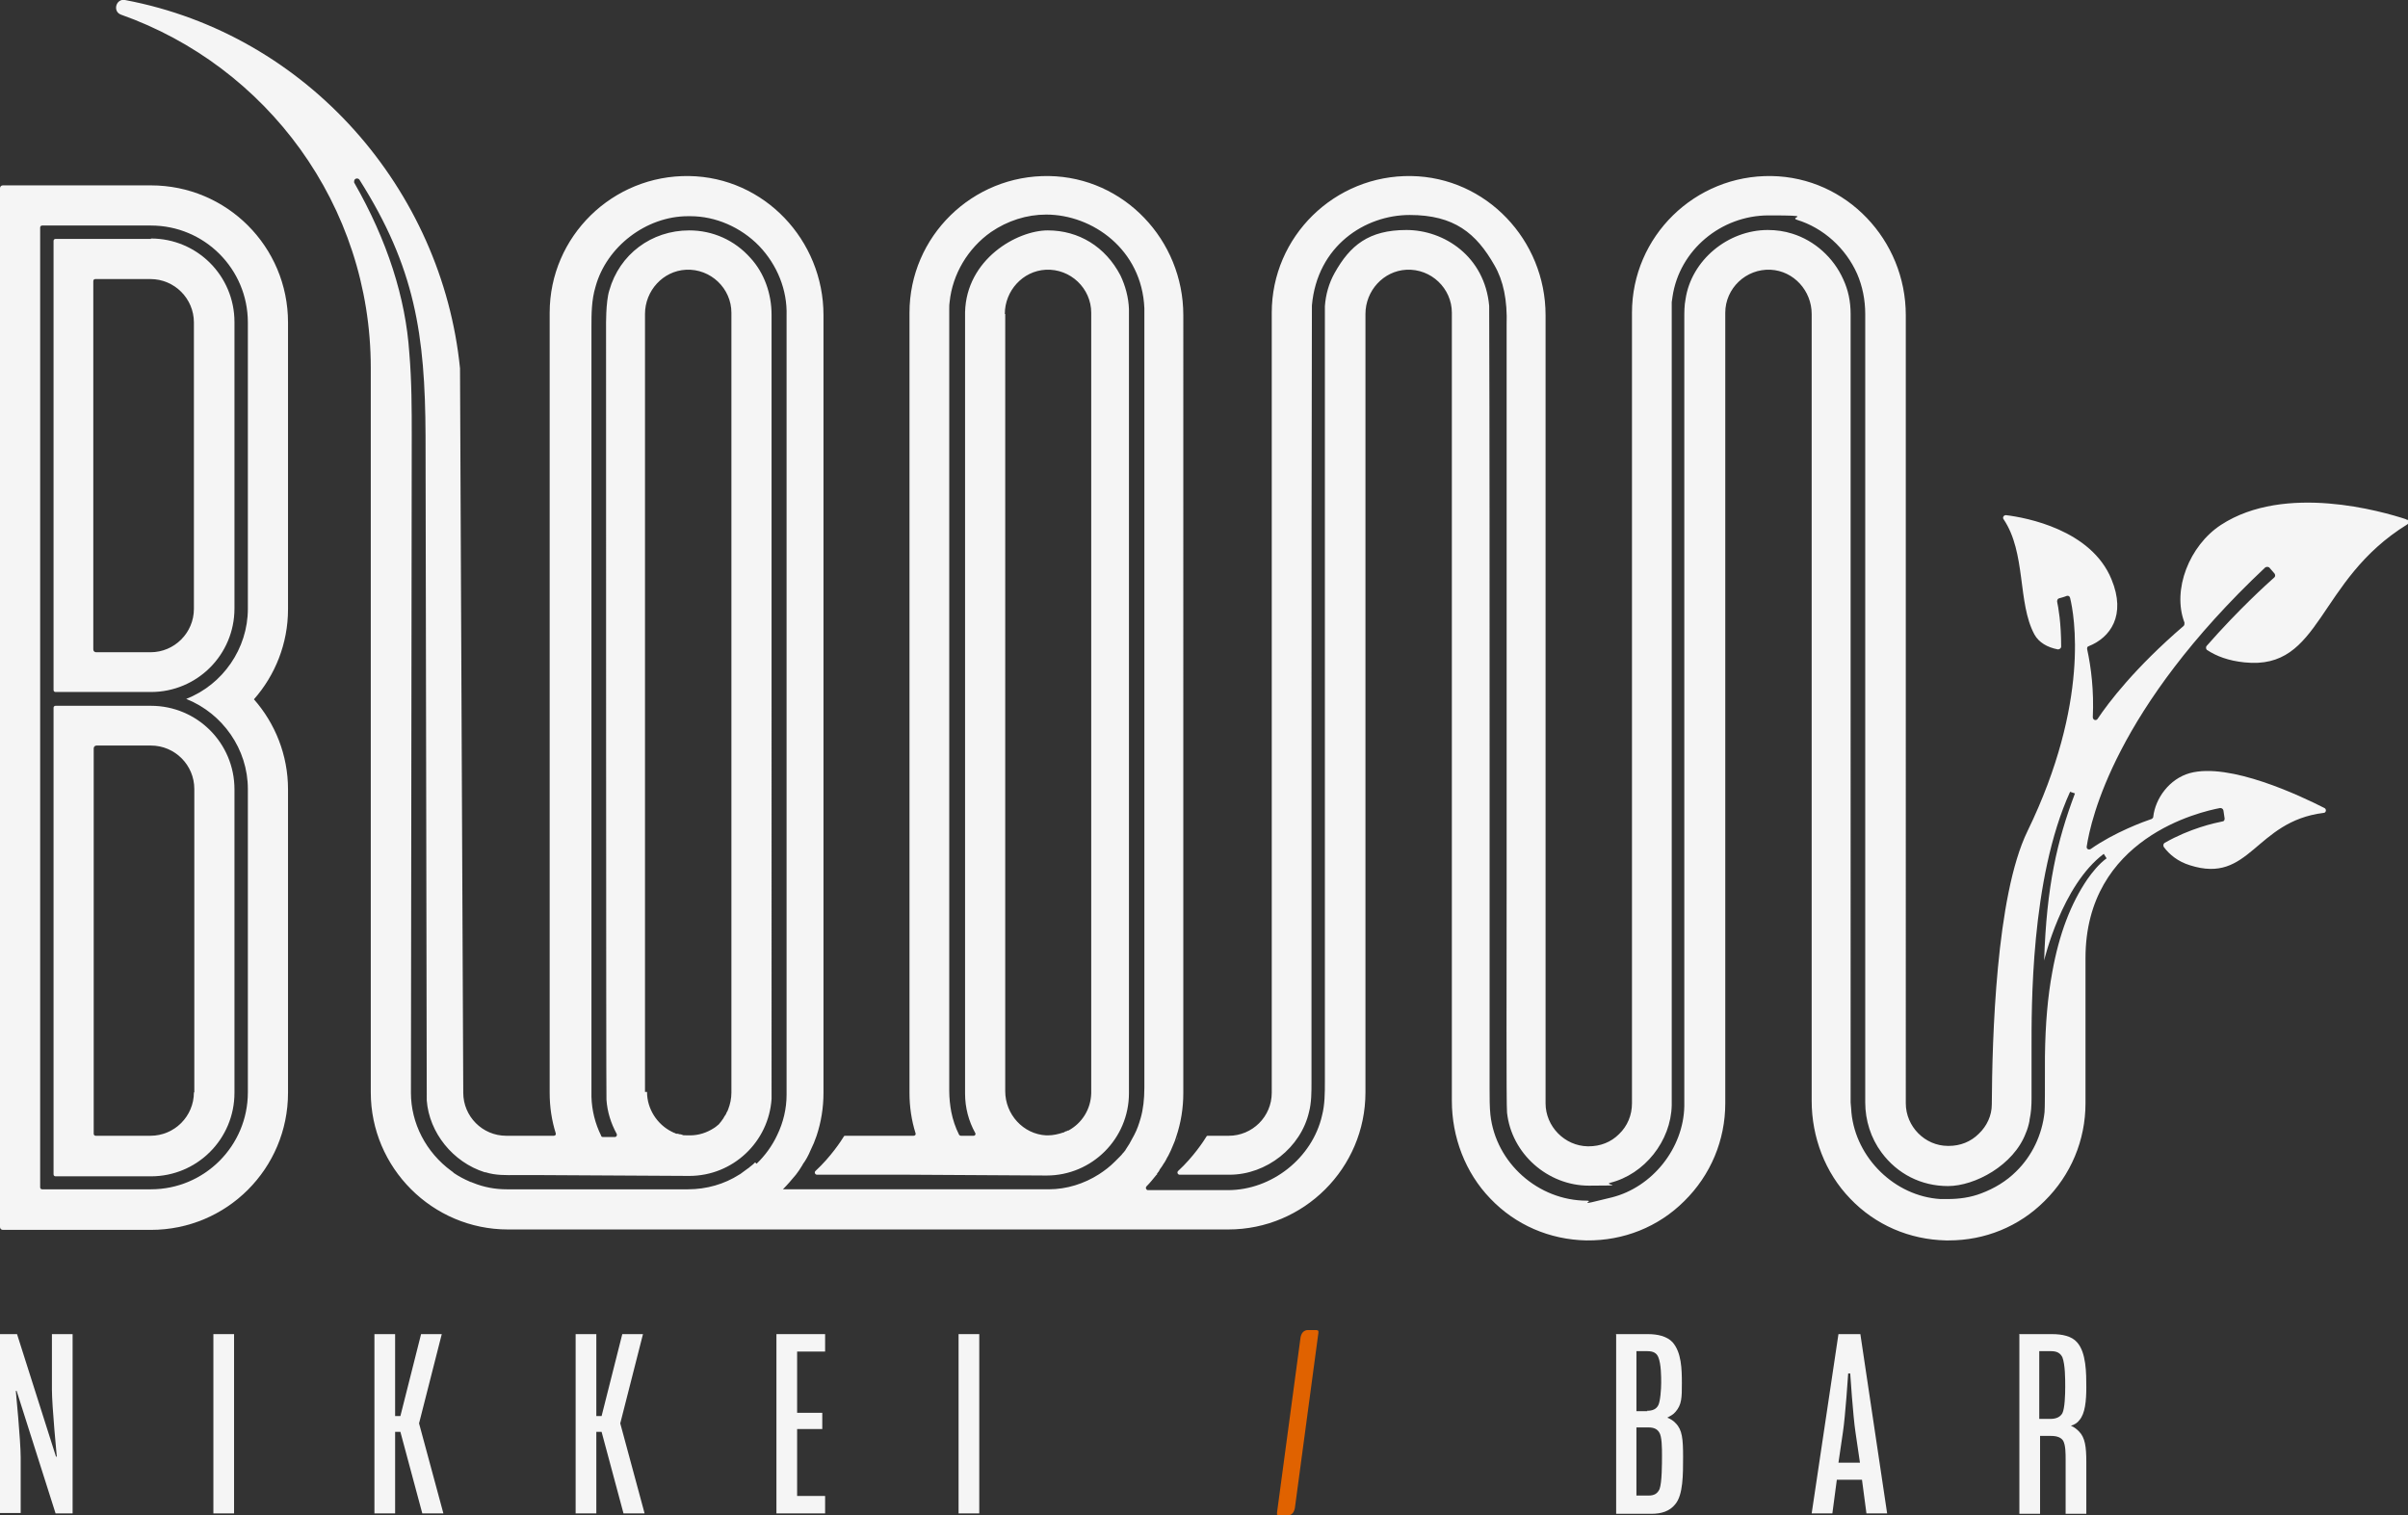 <?xml version="1.0" encoding="UTF-8"?>
<svg id="Capa_2" data-name="Capa 2" xmlns="http://www.w3.org/2000/svg" version="1.1" viewBox="0 0 593.6 373.5">
  <rect x="0" y="0" width="593.6" height="373.5" fill="#333333" stroke="none"/>
  <defs>
    <style>
      .cls-1 {
        fill: #f5f5f5;
      }

      .cls-1, .cls-2 {
        stroke-width: 0px;
      }

      .cls-2 {
        fill: #e06200;
      }
    </style>
  </defs>
  <g id="Capa_1-2" data-name="Capa 1-2">
    <g>
      <g>
        <path class="cls-1" d="M37.2,174H13.7c-.3,0-.5.2-.5.5v115c0,.3.2.5.5.5h23.5c11.4,0,20.6-9.2,20.6-20.6v-74.8c0-11.4-9.2-20.6-20.6-20.6h0ZM47.8,269.3c0,5.9-4.8,10.7-10.7,10.7h-13.5c-.3,0-.5-.2-.5-.5v-95c0-.4.3-.7.7-.7h13.4c5.9,0,10.7,4.8,10.7,10.7v74.8h0Z"/>
        <path class="cls-1" d="M37.2,58.9H13.7c-.3,0-.5.2-.5.5v110.7c0,.3.2.5.5.5h23.5c11.4,0,20.6-9.2,20.6-20.6v-70.6c0-11.4-9.2-20.6-20.6-20.6h0ZM47.8,150.1c0,5.9-4.8,10.7-10.7,10.7h-13.4c-.4,0-.7-.3-.7-.7v-90.8c0-.3.2-.5.5-.5h13.6c5.9,0,10.7,4.8,10.7,10.7v70.6Z"/>
        <path class="cls-1" d="M71,79.5c0-18.7-15.1-33.8-33.8-33.8H.7c-.4,0-.7.3-.7.7v256.1c0,.4.3.7.7.7h36.5c18.7,0,33.8-15.1,33.8-33.8v-74.8c0-8.5-3.2-16.3-8.4-22.2,5.2-5.9,8.4-13.7,8.4-22.2v-70.6h0ZM61.1,150.1c0,9.8-6.2,18.7-15.2,22.2,9,3.6,15.2,12.4,15.2,22.2v74.8c0,13.2-10.7,23.9-23.9,23.9H10.4c-.3,0-.5-.2-.5-.5V56.1c0-.3.2-.5.5-.5h26.8c13.2,0,23.9,10.7,23.9,23.9v70.6Z"/>
        <path class="cls-1" d="M271.2,289.7h0c1.4-.9,2.7-2,3.9-3.1-1.2,1.2-2.5,2.2-4,3.1h.1ZM290,281.3c.2-.4.3-.8.4-1.2h0c-.1.4-.3.8-.4,1.2ZM285.3,289.6h0q0-.1-.1,0h.1ZM271.3,289.7c1.4-.9,2.7-2,3.9-3.1-1.2,1.2-2.5,2.2-4,3.1h.1Z"/>
      </g>
      <path class="cls-1" d="M593.1,128c-5.8-1.9-29.8-8.9-45.6,1.4-7.8,5.1-12.1,16-9,24.1,0,.3,0,.6-.2.8-12.1,10.4-18.6,19-21.2,22.9-.4.6-1.2.3-1.2-.4.3-6.5-.4-12.2-1.4-16.8,0-.3,0-.6.4-.7,5.3-2.1,9.3-7.6,5.6-16.5-5-12.2-21-15.2-26-15.8-.6,0-.9.6-.6,1,5.6,8.3,3.4,20.6,7.6,28.4,1.1,2,3.2,3.2,5.8,3.7.4,0,.8-.3.8-.7,0-5.9-.7-9.7-1-11.1,0-.3.1-.7.5-.8,0,0,1.2-.3,1.9-.6.4-.1.7.1.8.5,1,4,5,25.6-10.5,57.5-7.8,16-8.7,51.3-8.8,67.4,0,2.7-1.2,5.3-3.2,7.2-2,2-4.6,3-7.4,3h-.2c-5.7,0-10.4-4.8-10.4-10.5V77.7c0-18.5-14.6-34-33.1-34.3-18.9-.3-34.4,14.9-34.4,33.7v194.9c0,2.9-1.1,5.6-3.2,7.6-2,2-4.6,3-7.5,3h-.2c-5.7-.1-10.4-4.9-10.4-10.6V77.7c0-18.5-14.6-34-33.1-34.3-18.9-.3-34.4,14.9-34.4,33.7v192.3c0,5.9-4.8,10.6-10.6,10.6h-5.1c-.2,0-.3,0-.4.2-.6,1-3.2,5-7,8.5-.3.3-.1.9.4.9h12.3c9.1,0,17.6-6.7,19.6-15.5.6-2.3.6-4.9.6-7.4v-78.7c0-38.9,0-79.1.1-112.7,1.3-14.7,13.1-22.3,24.1-22.3s16.4,4.5,20.9,12.4c2.2,3.8,3.2,8.6,3,14.7v137.3c0,23.4-.1,55.4.1,56.9,1.1,10.1,10,18,20.2,18s3.5-.2,5.2-.7c8.5-2.1,15-10.3,15.2-19.1V74.5l.2-1.4c1.7-11.4,11.9-20,23.7-20s4.8.4,7,1.1c6.5,2,12,7,14.8,13.3,1.3,3,2,6.4,2,9.9v194.4c0,4.4,1.4,8.8,4,12.3,3.9,5.3,9.8,8.3,16.4,8.3s16.2-5.1,19.2-13.1c.4-.9.7-2,.9-3v-.2c.4-1.8.5-3.5.5-5.5v-5.4h0v-6.5c0-9.9-.3-42,9.5-63.5l1.2.4c-4.4,11.7-7,22.8-7.6,41.2,0,0,4.3-18.5,14.7-26.3l.7,1.1c-1.9,1.4-3.5,3.4-4.7,5.1-4.1,6-7,13.5-8.7,23-1.1,5.9-1.7,12.7-1.8,20.7,0,8.3,0,12.8-.1,13.8-.6,5.6-3.1,10.8-7,14.6-2.4,2.4-5.4,4.2-8.6,5.4-2.6,1-5.4,1.4-8.2,1.4s-1.2,0-1.9,0c-11.2-.7-20.8-10.1-21.9-21.3h0c0-.4-.1-1.2-.2-2.5V77.4c0-3.1-.6-5.9-1.8-8.5-2.4-5.4-7.1-9.6-12.6-11.3-1.9-.6-3.9-.9-6-.9-9.9,0-18.9,7.5-20.3,17.1-.3,1.5-.3,3.2-.3,4.5v194.4c-.2,10.4-7.9,20-17.9,22.5s-4,.8-6.1.8c-12,0-22.5-9.3-23.8-21.2-.2-1.9-.2-4.2-.2-6.6v-84.1c0-38.1,0-77.4-.1-108.7-1.1-12.2-11.1-18.7-20.4-18.7s-13.9,3.8-17.7,10.6c-1.4,2.5-2.2,5.3-2.4,8.2v191.1c0,2.8,0,5.7-.7,8.4-2.4,10.5-12.4,18.4-23.2,18.4h-19.7c-.4,0-.7-.5-.4-.9.9-.9,1.7-1.9,2.5-2.9h.1v-.2s.1-.2.2-.3c.2-.2.4-.5.5-.8.4-.5.7-1,1-1.5.2-.2.3-.5.5-.8.2-.4.4-.8.6-1.1.4-.8.8-1.6,1.1-2.4.2-.4.3-.8.5-1.2.1-.4.3-.8.4-1.2h0c1.1-3.3,1.7-6.9,1.7-10.6V77.7c0-18.5-14.6-34-33.1-34.3-18.9-.3-34.4,14.9-34.4,33.7v192.3c0,3.5.5,6.8,1.5,10,.1.3-.1.6-.5.6h-16.8c-.2,0-.3,0-.4.2-.6,1-3.2,5-7,8.5-.3.3-.1.9.4.9h22.1l34.4.2h.1c11.2,0,20.3-9.1,20.3-20.3V76.2c-.1-2.9-.9-5.8-2.1-8.3-3.7-7.1-10.3-11.1-17.9-11.1s-20.1,7.1-20.4,20.2v192.6c0,3.5.9,6.8,2.5,9.7.2.3,0,.7-.4.7h-3.1c-.2,0-.4-.1-.5-.3-.9-1.8-1.5-3.6-1.9-5.6-.3-1.6-.5-3.4-.5-5.1V79.3h0v-2.4c0-1.3,0-.6,0-.8,0-.6,0-1.2.1-1.7.7-6.8,4.5-13.2,10.2-17.2,4.1-2.8,8.8-4.3,13.6-4.3,11.4,0,23.6,8.6,24.2,23.1v192.1c0,2.9-.3,5.4-.9,7.5-.4,1.4-.9,2.9-1.6,4.2-.4.7-.8,1.5-1.2,2.2-.3.5-.6.9-.9,1.4,0,.1-.1.2-.2.3-.1.2-.3.4-.5.6-.2.3-.5.6-.8.9l-.6.6-.6.6c-1.2,1.2-2.5,2.2-3.9,3.1-3.6,2.3-7.9,3.7-12.4,3.7h-65.5c1.1-1.1,2.2-2.4,3.2-3.6.3-.4.5-.7.8-1.1h0c.2-.4.5-.7.7-1.1s.4-.7.7-1.1c.4-.6.7-1.2,1-1.8.1-.3.3-.6.4-.9.6-1.2,1.1-2.4,1.5-3.6q.3-.8,0,0c1.1-3.3,1.7-6.9,1.7-10.6V77.7c0-18.5-14.6-34-33.1-34.3-18.9-.3-34.4,14.9-34.4,33.7v192.3c0,3.5.5,6.8,1.5,10,.1.3-.1.6-.5.6h-11.7c-5.9,0-10.6-4.8-10.6-10.6l-.8-178.6C109,46.9,76,8.5,30.8,0c-2.2-.4-3.1,2.8-1,3.6,35.9,12.7,61.6,46.9,61.6,87.1v178.6c0,18.6,15.2,33.8,33.8,33.8h177.6c18.6,0,33.8-15.1,33.8-33.8V77.4c0-5.7,4.4-10.6,10.1-10.9,6.1-.3,11.2,4.6,11.2,10.6v194.3c0,8.9,3.3,17.7,9.5,24.1,6.2,6.5,14.6,10.1,23.6,10.3h.1c9.1.1,17.7-3.3,24.1-9.7,6.5-6.4,10.1-15,10.1-24.1V77.1c0-6,5.1-10.9,11.2-10.6,5.7.3,10.1,5.2,10.1,10.9v194c0,8.9,3.3,17.7,9.5,24.1,6.2,6.5,14.6,10.1,23.6,10.3h.7c8.9,0,17.3-3.4,23.6-9.7,6.5-6.4,10.1-15,10.1-24.1v-35.8c0-29.7,28.4-36.1,33.2-37,.4,0,.7.2.8.6l.3,2c0,.4-.2.7-.5.7-2,.4-8,1.7-14.3,5.3-.3.2-.4.6-.2,1,1.4,1.9,3.5,3.6,6.4,4.5,14.9,4.8,16-10.8,33-12.9.6,0,.8-.9.2-1.2-5.9-3-23.4-11.3-33.2-8.6-5,1.4-8.5,6.2-9,10.8,0,.2-.2.4-.4.5-1.8.6-9.2,3.3-15,7.4-.5.3-1.1,0-1-.6,1-6.6,7-34,44-68.8.3-.2.7-.2,1,0,.4.4.9,1.1,1.3,1.5.2.3.2.7,0,.9-1.9,1.7-8.9,8-16.7,16.9-.3.3-.2.8,0,1,2.4,1.6,5.4,2.7,9.3,3.1,19.1,2,17.7-20.2,40.1-34,.5-.3.4-1,0-1.2h-.3ZM247.7,77.4c0-5.7,4.4-10.6,10.1-10.9,6.1-.3,11.2,4.6,11.2,10.6v192.4c-.1,4-2.3,7.4-5.6,9.2h-.1c-.2,0-.3.2-.5.2s-.4.2-.6.3h-.1c-1.2.4-2.5.7-3.8.7h-.4c-5.7-.3-10.1-5.2-10.1-10.9V77.4h0ZM186.1,286.6c-.3.3-.6.6-.9.8-.2.1-.3.3-.5.4-.1.1-.2.2-.4.3-.6.5-1.3.9-1.9,1.4,0,0-.1,0-.2.1-3.6,2.3-8,3.6-12.6,3.6h-44.7c-2.8,0-5.6-.5-8.3-1.6l-.5-.2s-.2,0-.3-.1c-1.4-.6-2.7-1.3-3.9-2.1h0c-.2-.2-.4-.4-.6-.5-6.3-4.6-10-11.8-10-19.3s.2-162,.2-162c0-6.5,0-13.4-.6-20.4-.9-13.5-5.4-27.7-13.6-42h0v-.3c0-.4.3-.7.7-.7s.6.3.6.3c13.7,21.6,16.2,38.2,16.3,63.1,0,11.7.3,163.9.3,163.9.6,7.9,6.4,15.2,14.3,17.7h.2c2.5.8,5.1.7,7.4.7h6.8l36,.2h0c10.8,0,19.6-8.4,20.3-19V77.6c0-5.2-1.8-10.3-5.2-14-3.9-4.4-9.3-6.8-15.1-6.8-9.3,0-17.2,5.9-19.7,14.8-.9,2.8-.8,8.9-.8,8.9,0,20.1,0,189.5.1,190.6.2,3,1.1,5.8,2.5,8.4.2.3,0,.8-.4.8h-3c-.2,0-.4-.1-.4-.3-1.5-3-2.3-6.3-2.4-9.6V80.6c0-3.1,0-6.6,1-9.9,2.7-9.9,12.5-17.4,22.8-17.4h.6c6.2,0,12.4,2.7,16.9,7.3,4.5,4.7,7,10.9,6.8,17.2v192.1c0,3.4-.8,6.8-2.3,9.9-1.2,2.6-3,5.1-5.1,7.1h0l-.3-.3ZM159,269.1V77.4c0-5.7,4.4-10.6,10.1-10.9,6.1-.3,11.2,4.6,11.2,10.6v192.3c0,1.4-.3,2.8-.8,4.1h0c-.1.3-.2.5-.4.8h0c-.1.4-.3.6-.5.9h0c-.2.3-.3.6-.5.8h0c-.2.3-.4.6-.6.8h0c-.2.3-.4.5-.7.7h0c-.2.2-.5.4-.8.6h0c-1.7,1.1-3.7,1.8-5.9,1.8s-1.4,0-2.1-.2-.5,0,0,0c-.3,0-.6-.1-.9-.2h-.3c-.2,0-.3-.1-.5-.2-.2,0-.4-.2-.7-.3h0c-3.6-1.8-6.1-5.6-6.1-9.8h-.5Z"/>
      <path class="cls-1" d="M279.9,280c-.4.7-.8,1.5-1.2,2.2.5-.7.9-1.4,1.2-2.2h0Z"/>
      <g>
        <path class="cls-1" d="M0,328.9h4.2l9.6,30.2h.2s-1.2-12.5-1.2-16.5v-13.7h5.1v44.2h-4.2l-9.6-30.2h-.2s1.2,12.4,1.2,16.4v13.7H0v-44.2h0Z"/>
        <path class="cls-1" d="M52.6,328.9h5.1v44.2h-5.1v-44.2Z"/>
        <path class="cls-1" d="M92.3,328.9h5.1v20.2h1.3l5.1-20.2h5.1l-5.6,22,6,22.2h-5.2l-5.4-20.1h-1.3v20.1h-5.1v-44.2Z"/>
        <path class="cls-1" d="M141.9,328.9h5.1v20.2h1.3l5.1-20.2h5.1l-5.6,22,6,22.2h-5.2l-5.4-20.1h-1.3v20.1h-5.1v-44.2h0Z"/>
        <path class="cls-1" d="M191.4,328.9h12v4.3h-6.9v15.1h6.2v4h-6.2v16.5h6.9v4.3h-12v-44.2h0Z"/>
        <path class="cls-1" d="M236.3,328.9h5.1v44.2h-5.1v-44.2Z"/>
        <path class="cls-1" d="M398.3,328.9h7.9c2.4,0,4.7.5,6.1,2,2.2,2.5,2.3,6.6,2.3,10.1s0,5.3-1.6,7.1c-.6.7-1.3,1-2,1.4h0c.8.3,1.6.8,2.1,1.4,1.6,1.6,1.8,3.9,1.8,8.3s0,9.3-1.9,11.6c-1.4,1.8-3.5,2.4-5.9,2.4h-8.7v-44.2h0ZM406,347.8c1.4,0,2.3-.4,2.8-1.4s.7-4,.7-5.5,0-4.6-.7-6.3c-.4-1-1.2-1.5-2.7-1.5h-2.7v14.8h2.7,0ZM406.4,368.7c1.4,0,2.2-.5,2.7-1.6.6-1.6.6-6.3.6-8.2s0-4.8-.7-5.8c-.5-.8-1.3-1.2-2.7-1.2h-2.9v16.8h3.1-.1Z"/>
        <path class="cls-1" d="M453.1,328.9h5.5l6.6,44.2h-5.1l-1.1-8.3h-6.2l-1.1,8.3h-5.1l6.6-44.2h0ZM458.5,360.6l-1.1-7.5c-.6-3.9-1.3-14.5-1.3-14.5h-.5s-.7,10.6-1.3,14.5l-1.1,7.5h5.3Z"/>
        <path class="cls-1" d="M497.7,328.9h8.1c2.6,0,4.9.5,6.2,2,2.3,2.5,2.3,7.7,2.3,11.1s-.3,6.5-1.7,8.1c-.5.7-1.2,1.1-2.1,1.4h0c.8.3,1.4.8,2,1.4,1.5,1.5,1.8,3.8,1.8,7.5v12.8h-5.1v-13.3c0-1.6,0-3.6-.6-4.7-.5-.8-1.5-1.2-3-1.2h-2.7v19.2h-5.1v-44.2h0ZM505.5,349.8c1.4,0,2.4-.5,2.9-1.4.6-1.2.7-4.6.7-6.5s0-5.5-.7-7.3c-.5-1-1.3-1.5-2.8-1.5h-2.9v16.7h2.8Z"/>
        <path class="cls-2" d="M324.5,327.9h-2.1c-.5,0-.9.2-1.2.5s-.5.8-.6,1.3l-5.8,43.2v.5s.3.2.5.2h2.1c.5,0,.9-.2,1.2-.5s.5-.8.6-1.3l5.8-43.2v-.5s-.3-.2-.5-.2Z"/>
      </g>
    </g>
  </g>
</svg>